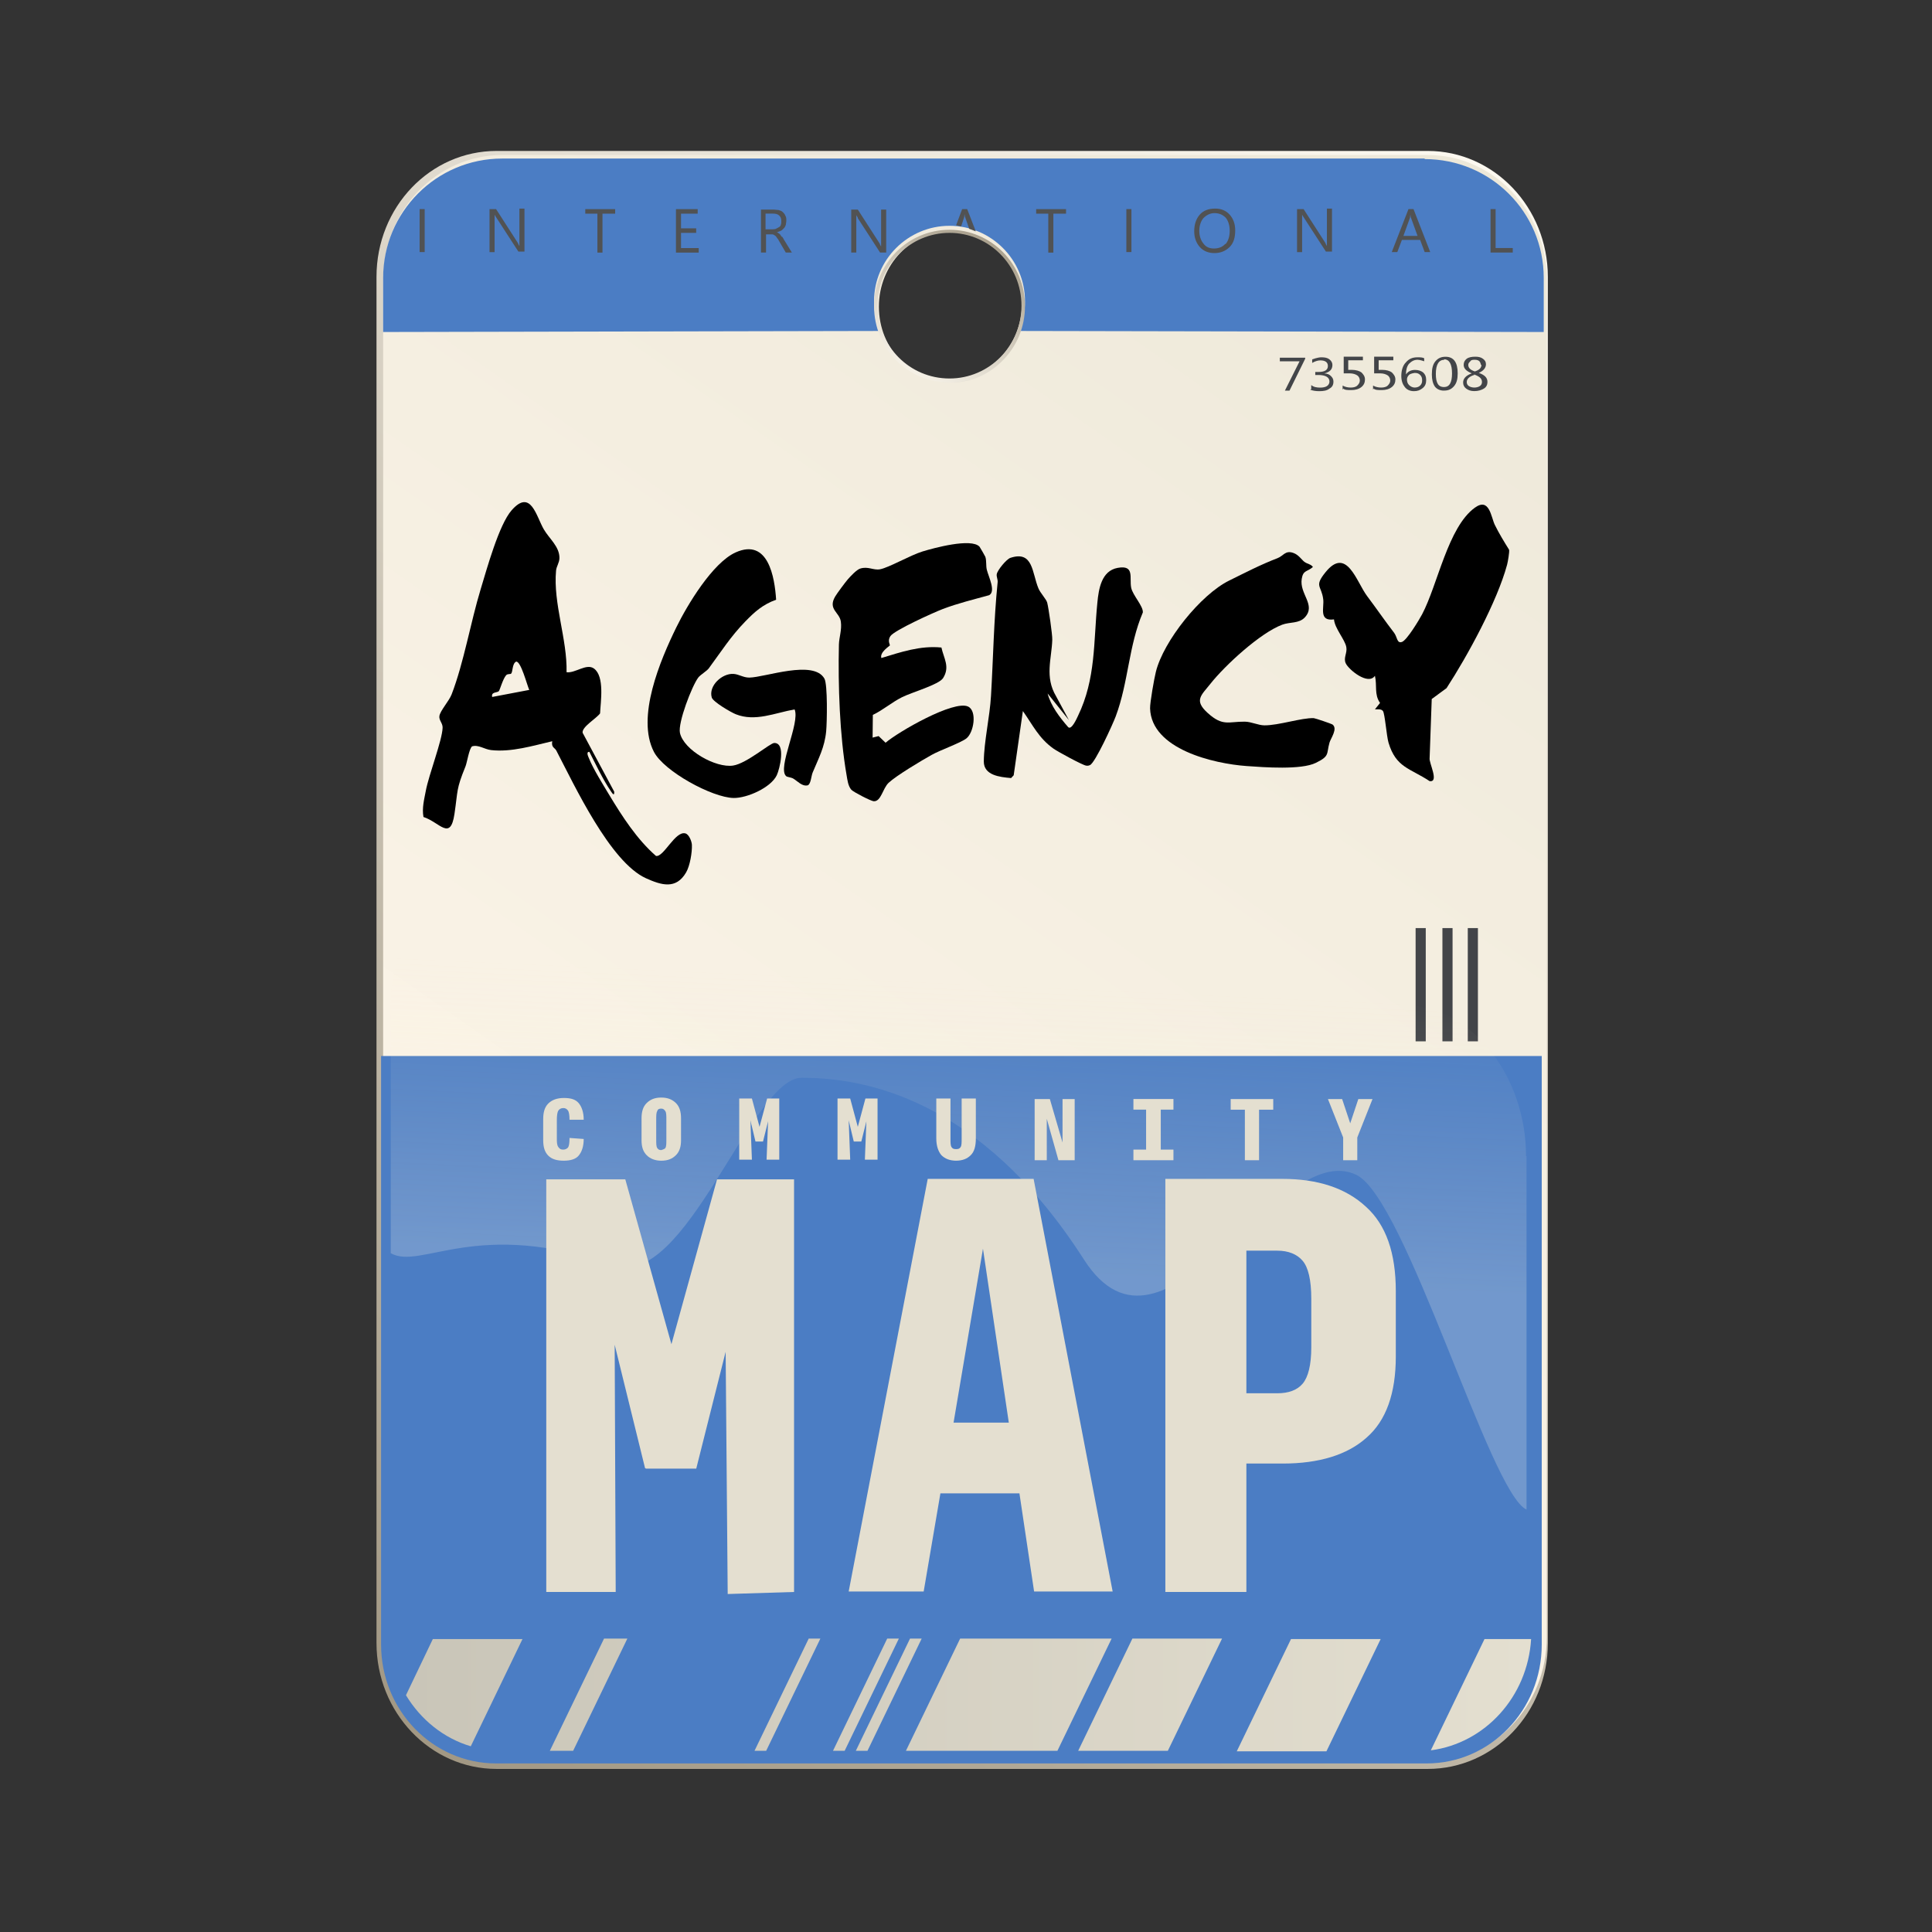 <?xml version="1.0" encoding="UTF-8"?>
<svg id="Layer_1" xmlns="http://www.w3.org/2000/svg" width="32" height="32" version="1.1" xmlns:xlink="http://www.w3.org/1999/xlink" viewBox="0 0 32 32">
  <rect x="0" y="0" width="32" height="32" fill="#333333" stroke="none"/>
  <!-- Generator: Adobe Illustrator 29.5.0, SVG Export Plug-In . SVG Version: 2.1.0 Build 137)  -->
  <defs>
    <linearGradient id="linear-gradient" x1="24.98" y1="30.989" x2="6.893" y2="5.211" gradientTransform="translate(0 34) scale(1 -1)" gradientUnits="userSpaceOnUse">
      <stop offset="0" stop-color="#fdf9f0"/>
      <stop offset="1" stop-color="#a29884"/>
    </linearGradient>
    <linearGradient id="linear-gradient1" x1="24.947" y1="30.941" x2="7.018" y2="5.311" gradientTransform="translate(0 34) scale(1 -1)" gradientUnits="userSpaceOnUse">
      <stop offset="0" stop-color="#ede8d9"/>
      <stop offset=".36" stop-color="#f4eee0"/>
      <stop offset="1" stop-color="#fff7eb"/>
    </linearGradient>
    <linearGradient id="linear-gradient2" x1="6.723" y1="5.927" x2="25.36" y2="5.927" gradientTransform="translate(0 34) scale(1 -1)" gradientUnits="userSpaceOnUse">
      <stop offset="0" stop-color="#c9c5b8"/>
      <stop offset="1" stop-color="#e4dfd0"/>
    </linearGradient>
    <linearGradient id="linear-gradient3" x1="14.936" y1="27.627" x2="16.526" y2="30.243" gradientTransform="translate(0 34) scale(1 -1)" gradientUnits="userSpaceOnUse">
      <stop offset="0" stop-color="#fdf9f0"/>
      <stop offset="1" stop-color="#a29884"/>
    </linearGradient>
    <linearGradient id="linear-gradient4" x1="15.85" y1="12.58" x2="16.196" y2="20.16" gradientTransform="translate(0 34) scale(1 -1)" gradientUnits="userSpaceOnUse">
      <stop offset=".05" stop-color="#fffaeb" stop-opacity=".7"/>
      <stop offset=".68" stop-color="#ffedcf" stop-opacity="0"/>
    </linearGradient>
  </defs>
  <path d="M23.648,2.5h-15.423c-1.099,0-1.989.93-1.989,2.085v22.629c0,1.147.889,2.085,1.989,2.085h15.423c1.099,0,1.989-.93,1.989-2.085V4.585c0-1.147-.89-2.085-1.989-2.085ZM15.719,6.294c-.671,0-1.208-.57-1.208-1.265s.545-1.265,1.208-1.265,1.208.569,1.208,1.265-.545,1.265-1.208,1.265Z" style="fill: url(#linear-gradient);"/>
  <path d="M23.643,2.567h-15.32c-1.094,0-1.977.921-1.977,2.069v22.478c0,1.139.883,2.069,1.977,2.069h15.32c1.094,0,1.977-.93,1.977-2.069V4.636c0-1.139-.883-2.069-1.977-2.069ZM15.76,6.336c-.665,0-1.203-.561-1.203-1.256s.538-1.256,1.203-1.256,1.203.561,1.203,1.256-.538,1.256-1.203,1.256Z" style="fill: url(#linear-gradient1);"/>
  <path d="M6.312,27.24c0,1.089.856,1.968,1.905,1.968h15.414c1.049,0,1.905-.879,1.905-1.968v-9.749H6.312v9.749Z" style="fill: #4b7dc4;"/>
  <path d="M23.598,2.626h-15.28c-1.091,0-1.972.888-1.972,1.977v.896l8.232-.017c-.067-.151-.101-.318-.101-.494,0-.687.562-1.248,1.25-1.248s1.25.561,1.25,1.248c0,.176-.034.343-.101.494l8.693.017v-.896c0-1.089-.881-1.968-1.972-1.968v-.008Z" style="fill: #4b7dc4;"/>
  <path d="M21.618,5.942l-.26.528h-.076l.243-.486h-.327v-.059h.42v.017Z" style="fill: #434549;"/>
  <path d="M21.718,6.445v-.067c.042.034.092.042.151.042.042,0,.084-.008.109-.025.025-.017.042-.042.042-.075,0-.067-.059-.109-.185-.109h-.05v-.05h.05c.109,0,.159-.033.159-.1,0-.059-.042-.092-.126-.092-.042,0-.092.017-.134.042v-.059s.092-.034.151-.034.101.008.134.034c.034.025.05.059.05.092,0,.075-.042.117-.134.142.05,0,.084.017.109.042.025.025.042.05.042.092,0,.05-.017.092-.067.117-.042.034-.101.042-.168.042-.059,0-.109-.008-.151-.025l.017-.008Z" style="fill: #434549;"/>
  <path d="M22.238,6.453v-.067c.042.025.092.033.134.033s.084-.008.109-.033c.025-.025.042-.05.042-.084s-.017-.067-.042-.084c-.025-.017-.067-.034-.125-.034h-.1v-.276h.318v.059h-.243v.159h.059c.067,0,.126.017.159.042.034.033.059.067.059.117s-.017.092-.059.126c-.042.034-.1.05-.167.05-.059,0-.109,0-.134-.025l-.008.017Z" style="fill: #434549;"/>
  <path d="M22.742,6.453v-.067c.042.025.092.033.134.033s.084-.008.109-.033c.025-.025.042-.05.042-.084s-.017-.067-.042-.084c-.025-.017-.067-.034-.125-.034h-.1v-.276h.318v.059h-.243v.159h.059c.067,0,.126.017.159.042.033.033.059.067.059.117s-.017.092-.059.126c-.042.034-.101.05-.167.05-.059,0-.109,0-.134-.025l-.008.017Z" style="fill: #434549;"/>
  <path d="M23.589,5.925v.059s-.067-.025-.109-.025c-.059,0-.101.025-.143.067-.034.042-.05.101-.05.176.034-.05.084-.075.151-.075.059,0,.101.017.134.042.034.033.05.067.05.126s-.017.101-.059.134c-.042.034-.084.05-.143.05-.067,0-.118-.025-.151-.067-.034-.042-.059-.101-.059-.184,0-.092.025-.176.076-.226.05-.059.109-.084.193-.084.042,0,.084,0,.109.017v-.008ZM23.43,6.177s-.067.008-.092.033c-.025.025-.034.05-.034.075,0,.033.008.067.034.092.025.025.059.042.092.042s.067-.008.092-.033c.025-.025.033-.05.033-.084,0-.042-.008-.067-.033-.092-.025-.025-.05-.033-.092-.033Z" style="fill: #434549;"/>
  <path d="M23.917,6.47c-.067,0-.118-.025-.151-.067-.034-.05-.05-.117-.05-.201,0-.1.017-.168.059-.218.042-.05.092-.075.168-.075.134,0,.201.092.201.276,0,.092-.017.159-.059.209-.042.05-.092.075-.16.075h-.008ZM23.925,5.959c-.092,0-.143.075-.143.234,0,.151.042.218.134.218s.134-.075.134-.226-.042-.234-.134-.234l.008.008Z" style="fill: #434549;"/>
  <path d="M24.361,6.177c-.076-.034-.118-.075-.118-.134,0-.042.017-.075.05-.101.034-.025.084-.034.143-.034.05,0,.092.008.126.034.034.025.05.05.05.092,0,.059-.042.109-.118.142.092.034.143.075.143.151,0,.042-.017.084-.059.109-.042.025-.092.042-.16.042-.059,0-.101-.017-.134-.042-.034-.025-.05-.059-.05-.101,0-.067.05-.117.143-.151l-.017-.008ZM24.42,6.21c-.084.025-.126.067-.126.117,0,.025.008.05.034.067s.059.025.092.025.067-.008.092-.025.034-.042.034-.067c0-.059-.042-.092-.134-.126l.008.008ZM24.529,6.043s-.008-.042-.025-.059c-.017-.017-.042-.025-.076-.025s-.059,0-.075.025c-.017.017-.034.033-.034.059,0,.05.034.084.109.109.076-.025.109-.059.109-.109h-.008Z" style="fill: #434549;"/>
  <path d="M21.383,27.148h1.485l-.898,1.859h-1.485l.898-1.859ZM9.107,28.999h.386l.898-1.859h-.386l-.898,1.859ZM14.175,28.999h.193l.898-1.859h-.193l-.898,1.859ZM13.797,28.999h.193l.898-1.859h-.193l-.898,1.859ZM12.497,28.999h.193l.898-1.859h-.193l-.898,1.859ZM25.36,27.148h-.772l-.889,1.843c.898-.117,1.603-.888,1.661-1.843ZM7.798,28.923l.856-1.775h-1.485l-.445.93c.243.402.621.712,1.074.846ZM17.858,28.999h1.485l.898-1.859h-1.485l-.898,1.859ZM15.005,28.999h2.509l.898-1.859h-2.509l-.898,1.859Z" style="fill: url(#linear-gradient2);"/>
  <path d="M24.479,15.372h-.168v1.876h.168v-1.876Z" style="fill: #434549;"/>
  <path d="M24.059,15.372h-.168v1.876h.168v-1.876Z" style="fill: #434549;"/>
  <path d="M23.615,15.372h-.168v1.876h.168v-1.876Z" style="fill: #434549;"/>
  <path d="M12.95,3.924s-.017-.025-.025-.034c0-.008-.017-.017-.025-.025-.008,0-.017-.017-.034-.017,0,0,.05-.017.067-.025.017-.008.034-.025.05-.042.017-.017.025-.034.033-.059,0-.017.008-.042.008-.067,0-.033,0-.059-.017-.084-.008-.025-.025-.042-.042-.059-.017-.017-.042-.025-.067-.033-.025,0-.059-.008-.084-.008h-.21v.712h.084v-.301h.109c.008,0,.025.008.033.017.008,0,.025.017.034.033.008.017.025.025.034.05l.117.201h.101l-.134-.218s-.017-.033-.025-.042h-.008ZM12.857,3.79s-.034.008-.059.008h-.118v-.26h.118c.05,0,.084.008.109.033.025.025.034.05.034.092,0,.025,0,.042-.008.059,0,.017-.017.034-.034.042-.017.008-.025.017-.05.025h.008Z" style="fill: #515253;"/>
  <path d="M11.28,3.857h.251v-.075h-.251v-.243h.276v-.075h-.36v.72h.377v-.075h-.293v-.251Z" style="fill: #515253;"/>
  <path d="M9.694,3.539h.201v.645h.084v-.645h.21v-.075h-.495v.075Z" style="fill: #515253;"/>
  <path d="M8.603,3.966v.109s-.017-.025-.025-.05l-.361-.561h-.109v.712h.084v-.62s.017.033.025.042l.369.569h.101v-.712h-.084v.511Z" style="fill: #515253;"/>
  <path d="M15.92,3.748l.05-.151s0-.025.008-.05c0,0,0,.042.008.05l.067.193s.067.025.109.042l-.142-.368h-.084l-.1.268s.05.008.075.017h.008Z" style="fill: #515253;"/>
  <path d="M7.034,3.463h-.084v.712h.084v-.712Z" style="fill: #515253;"/>
  <path d="M20.124,3.455c-.109,0-.193.033-.252.1-.059.067-.092.159-.092.276,0,.109.034.193.092.26.059.067.143.101.243.101s.185-.034.252-.101c.067-.067.092-.159.092-.276,0-.109-.033-.193-.092-.26-.059-.067-.143-.1-.235-.1h-.008ZM20.292,4.041c-.042.05-.109.075-.185.075s-.134-.025-.176-.084c-.042-.05-.067-.126-.067-.209s.025-.159.067-.209c.05-.05.109-.084.185-.084s.134.025.185.075c.042.05.067.126.067.218s-.025.168-.067.218h-.008Z" style="fill: #515253;"/>
  <path d="M23.329,3.463l-.277.712h.092l.076-.201h.302l.075.201h.092l-.277-.712h-.084ZM23.245,3.907l.109-.301s0-.025.008-.05c0,0,0,.042.008.05l.109.301h-.252.017Z" style="fill: #515253;"/>
  <path d="M24.772,4.108v-.645h-.084v.72h.368v-.075h-.285Z" style="fill: #515253;"/>
  <path d="M21.978,3.966v.109s-.017-.025-.025-.05l-.361-.561h-.109v.712h.084v-.62s.017.033.025.042l.369.569h.101v-.712h-.084v.511Z" style="fill: #515253;"/>
  <path d="M18.74,3.463h-.084v.712h.084v-.712Z" style="fill: #515253;"/>
  <path d="M14.208,3.614l.369.569h.101v-.712h-.084v.611s-.017-.025-.025-.05l-.361-.561h-.109v.712h.084v-.62s.017.033.025.042v.008Z" style="fill: #515253;"/>
  <path d="M17.162,3.539h.201v.645h.084v-.645h.21v-.075h-.495v.075Z" style="fill: #515253;"/>
  <path d="M15.727,3.806c-.688,0-1.25.561-1.25,1.265s.562,1.265,1.25,1.265,1.25-.561,1.25-1.265-.562-1.265-1.25-1.265ZM15.727,6.269c-.663,0-1.192-.536-1.192-1.206s.537-1.206,1.192-1.206,1.192.536,1.192,1.206-.537,1.206-1.192,1.206Z" style="fill: url(#linear-gradient3);"/>
  <path d="M25.284,19.149v5.854c-.604-.268-1.997-5.151-2.819-5.544-1.309-.628-3.172,3.501-4.514,1.399-1.729-2.697-3.667-3.007-4.674-3.007-.831,0-1.922,3.526-3.113,3.107-2.266-.796-3.189.084-3.692-.201v-4.095c0-1.315.864-2.32,1.93-2.253l14.944,2.245c1.066.067,1.93,1.189,1.93,2.496h.008Z" style="fill: url(#linear-gradient4); isolation: isolate; opacity: .31;"/>
  <path d="M10.684,24.317l-.503-2.044.017,4.095h-1.15v-6.834h1.309l.764,2.73.755-2.73h1.276v6.834l-1.099.034-.034-4.012-.487,1.935h-.831l-.017-.008Z" style="fill: #e4dfd0;"/>
  <path d="M17.128,26.36l-.243-1.625h-1.309l-.277,1.625h-1.242l1.309-6.834h1.754l1.309,6.834h-1.309.008ZM16.709,23.563l-.428-2.881-.487,2.881h.923-.008Z" style="fill: #e4dfd0;"/>
  <path d="M19.302,26.36v-6.834h1.938c.587,0,1.049.151,1.384.461.336.302.495.771.495,1.399v1.08c0,.611-.159,1.064-.487,1.348-.319.285-.789.427-1.384.427h-.604v2.127h-1.343v-.008ZM20.644,23.077h.512c.185,0,.327-.05.42-.159.092-.109.143-.31.143-.603v-.804c0-.31-.05-.519-.143-.628-.092-.109-.235-.168-.42-.168h-.512v2.37-.008Z" style="fill: #e4dfd0;"/>
  <path d="M9.341,19.225c-.117,0-.201-.025-.26-.084-.059-.059-.084-.142-.084-.26v-.343c0-.117.025-.201.084-.26.059-.059.143-.092.26-.092s.193.025.243.084c.05.059.084.151.084.276h-.235c0-.067-.008-.126-.025-.151-.017-.025-.042-.042-.076-.042-.042,0-.067.017-.084.042-.017.025-.025.084-.025.151v.302c0,.067,0,.117.025.151.025.034.042.042.084.042.034,0,.059-.017.076-.034.017-.025.025-.075.025-.159l.235.017c0,.126-.034.218-.084.276-.05.059-.134.084-.252.084h.008Z" style="fill: #e4dfd0;"/>
  <path d="M10.953,19.225c-.101,0-.185-.033-.243-.092-.059-.059-.084-.142-.084-.243v-.368c0-.109.025-.193.084-.251.059-.059.134-.092.243-.092s.185.034.243.092c.059.059.084.142.084.251v.368c0,.101-.025.184-.084.243-.059.059-.134.092-.243.092ZM10.953,19.049s.059-.017.067-.034c.017-.025.017-.075.017-.142v-.327c0-.067,0-.117-.017-.142-.017-.025-.034-.042-.067-.042s-.059.008-.067.042c-.017.025-.017.075-.017.142v.327c0,.067,0,.117.017.142.017.025.034.034.067.034Z" style="fill: #e4dfd0;"/>
  <path d="M12.513,18.907l-.084-.352.025.653h-.21v-1.013h.21l.126.469.126-.469h.201v1.013h-.21l.025-.636-.084.335h-.143.017Z" style="fill: #e4dfd0;"/>
  <path d="M14.141,18.907l-.084-.352.025.653h-.21v-1.013h.21l.126.469.126-.469h.201v1.013h-.21l.025-.636-.084.335h-.143.017Z" style="fill: #e4dfd0;"/>
  <path d="M15.844,19.225c-.117,0-.193-.034-.252-.092-.05-.059-.084-.151-.084-.276v-.662h.235v.662c0,.067,0,.117.017.142.017.025.033.034.075.034s.059-.008.076-.034c.017-.025.017-.075.017-.142v-.662h.235v.662c0,.126-.025.218-.084.276-.059.059-.134.092-.252.092h.017Z" style="fill: #e4dfd0;"/>
  <path d="M17.531,19.217l-.193-.687v.687h-.201v-1.013h.252l.21.72v-.72h.201v1.013h-.269Z" style="fill: #e4dfd0;"/>
  <path d="M18.773,19.217v-.176h.21v-.662h-.21v-.176h.663v.176h-.21v.662h.21v.176h-.663Z" style="fill: #e4dfd0;"/>
  <path d="M20.619,19.217v-.837h-.235v-.176h.705v.176h-.235v.837h-.235Z" style="fill: #e4dfd0;"/>
  <path d="M22.482,19.217h-.235v-.377l-.252-.636h.235l.134.402.134-.402h.235l-.252.636v.377Z" style="fill: #e4dfd0;"/>
  <g>
    <path d="M9.382,11.134c.145.021.331-.152.456-.061.179.131.11.549.101.743-.062.086-.304.223-.289.321l.523.975c.005.086-.033.025-.054-.005-.138-.204-.245-.435-.357-.654-.061-.003-.017.082-.006.109.071.177.232.433.334.603.216.358.459.736.775,1.012.128.025.319-.421.488-.373.06.017.104.131.107.189.005.126-.032.347-.096.457-.167.287-.41.211-.664.097-.594-.268-1.184-1.537-1.486-2.116-.024-.047-.086-.048-.067-.154-.321.075-.678.184-1.011.147-.115-.013-.211-.094-.317-.062-.049.038-.083.268-.109.332-.157.387-.123.384-.183.79-.068.452-.245.134-.513.048-.027-.148.012-.291.039-.435.051-.27.271-.832.278-1.043.003-.078-.064-.123-.053-.195.013-.088.158-.245.202-.357.201-.52.315-1.197.482-1.745.101-.332.302-1.066.512-1.305.319-.364.407.1.534.317.09.154.261.285.258.475-.001.077-.05.137-.056.207-.05.545.187,1.136.174,1.682ZM8.766,11.427c-.034-.07-.14-.487-.219-.468-.066.036-.051.169-.082.199-.012.012-.057-.001-.081.025-.056.062-.103.245-.123.266-.026.026-.13.008-.109.095l.615-.117Z"/>
    <path d="M14.739,10.69c-.006.012-.172.113-.141.209.325-.099.646-.209.995-.174.038.178.146.32.027.507-.07.109-.527.238-.68.316-.175.088-.31.21-.483.293l-.004.376.1-.025.115.11c.21-.181,1.132-.712,1.367-.599.152.073.095.431-.029.528-.097.075-.434.193-.576.273-.168.094-.584.342-.711.461-.1.094-.125.314-.248.306-.046-.003-.337-.153-.37-.19-.055-.063-.065-.163-.079-.243-.115-.66-.142-1.49-.127-2.161.003-.123.051-.244.032-.381-.021-.156-.218-.202-.095-.414.03-.052.17-.24.211-.287.044-.05.144-.158.203-.177.132-.043.22.032.331.011.147-.028.503-.234.703-.295.183-.056.807-.227.944-.079.007.007.093.158.096.167.022.062.008.149.025.216.03.119.152.356.039.42-.257.071-.518.134-.768.229-.147.056-.804.352-.869.45-.052.078-.002.143-.008.154Z"/>
    <path d="M23.714,11.578l-.035.978c-.014.078.163.405,0,.382-.326-.216-.557-.222-.681-.638-.032-.109-.06-.479-.092-.523-.028-.039-.092-.026-.133-.028l.085-.106c-.1-.142-.046-.287-.085-.45-.111.164-.434-.1-.483-.206-.043-.092.028-.171.009-.27-.024-.127-.191-.307-.204-.458-.256.036-.161-.194-.178-.332-.029-.233-.155-.21.036-.447.352-.439.514.158.69.392.156.207.289.403.447.608.054.07.046.184.132.152.083-.031.284-.366.333-.458.26-.494.427-1.442.873-1.765.243-.176.268.157.331.285.067.137.155.281.236.411.009.033-.021.206-.033.249-.164.608-.657,1.513-1.003,2.044l-.245.18Z"/>
    <path d="M21.609,9.308c.042.033.104.035.137.083-.095.084-.161.048-.185.195-.042.253.241.433.052.639-.097.106-.249.074-.376.122-.363.136-.945.671-1.189.979-.152.192-.277.273-.045.483.252.228.344.141.615.144.107.001.222.06.323.061.234.003.62-.128.82-.119.023.001.295.094.308.104.094.069-.028.23-.048.3-.054.19.008.222-.226.336-.244.12-.855.074-1.148.053-.542-.039-1.576-.277-1.598-.954-.003-.096.069-.501.096-.607.126-.509.742-1.279,1.214-1.511.264-.13.523-.265.801-.371.099-.038.128-.134.261-.087.088.03.136.111.187.151Z"/>
    <path d="M17.703,11.925l-.351-.439c.052.205.201.397.338.555.055.064.147-.146.165-.184.298-.617.256-1.225.321-1.877.022-.227.068-.525.335-.574.288-.053.192.164.225.329.025.124.202.305.193.409-.237.556-.238,1.158-.449,1.721-.047.127-.34.769-.426.807-.026.011-.037.013-.065.009-.059-.008-.473-.233-.541-.282-.243-.173-.341-.389-.506-.622l-.152,1.064-.043.046c-.188-.016-.454-.045-.452-.276.003-.327.099-.739.119-1.084.038-.64.045-1.235.11-1.883.005-.047-.021-.089-.015-.132.01-.068.162-.251.226-.272.381-.126.357.25.465.506.033.079.131.179.145.236.023.088.087.53.084.614-.01.318-.129.613.064.938l.21.39Z"/>
    <path d="M11.744,11.065c-.04.054-.142.109-.179.158-.106.142-.339.748-.303.916.063.287.594.585.881.541.226-.035.611-.373.681-.374.197-.002.09.432.042.534-.098.206-.493.381-.716.377-.355-.007-1.152-.441-1.319-.764-.297-.573.105-1.518.371-2.062.181-.37.602-1.072.984-1.242.538-.24.645.41.669.784-.223.081-.355.2-.515.365-.239.246-.397.497-.596.766Z"/>
    <path d="M13.022,12.856c-.155-.133.235-.883.139-1.106-.325.057-.652.209-.974.08-.079-.031-.376-.204-.398-.277-.057-.193.17-.403.36-.391.092.006.162.062.263.061.264-.004,1.063-.302,1.243.017.055.098.043.724.029.872-.026.269-.126.447-.224.684-.025.061-.029.193-.083.212-.095.019-.16-.065-.236-.111-.037-.023-.1-.025-.119-.041Z"/>
  </g>
</svg>